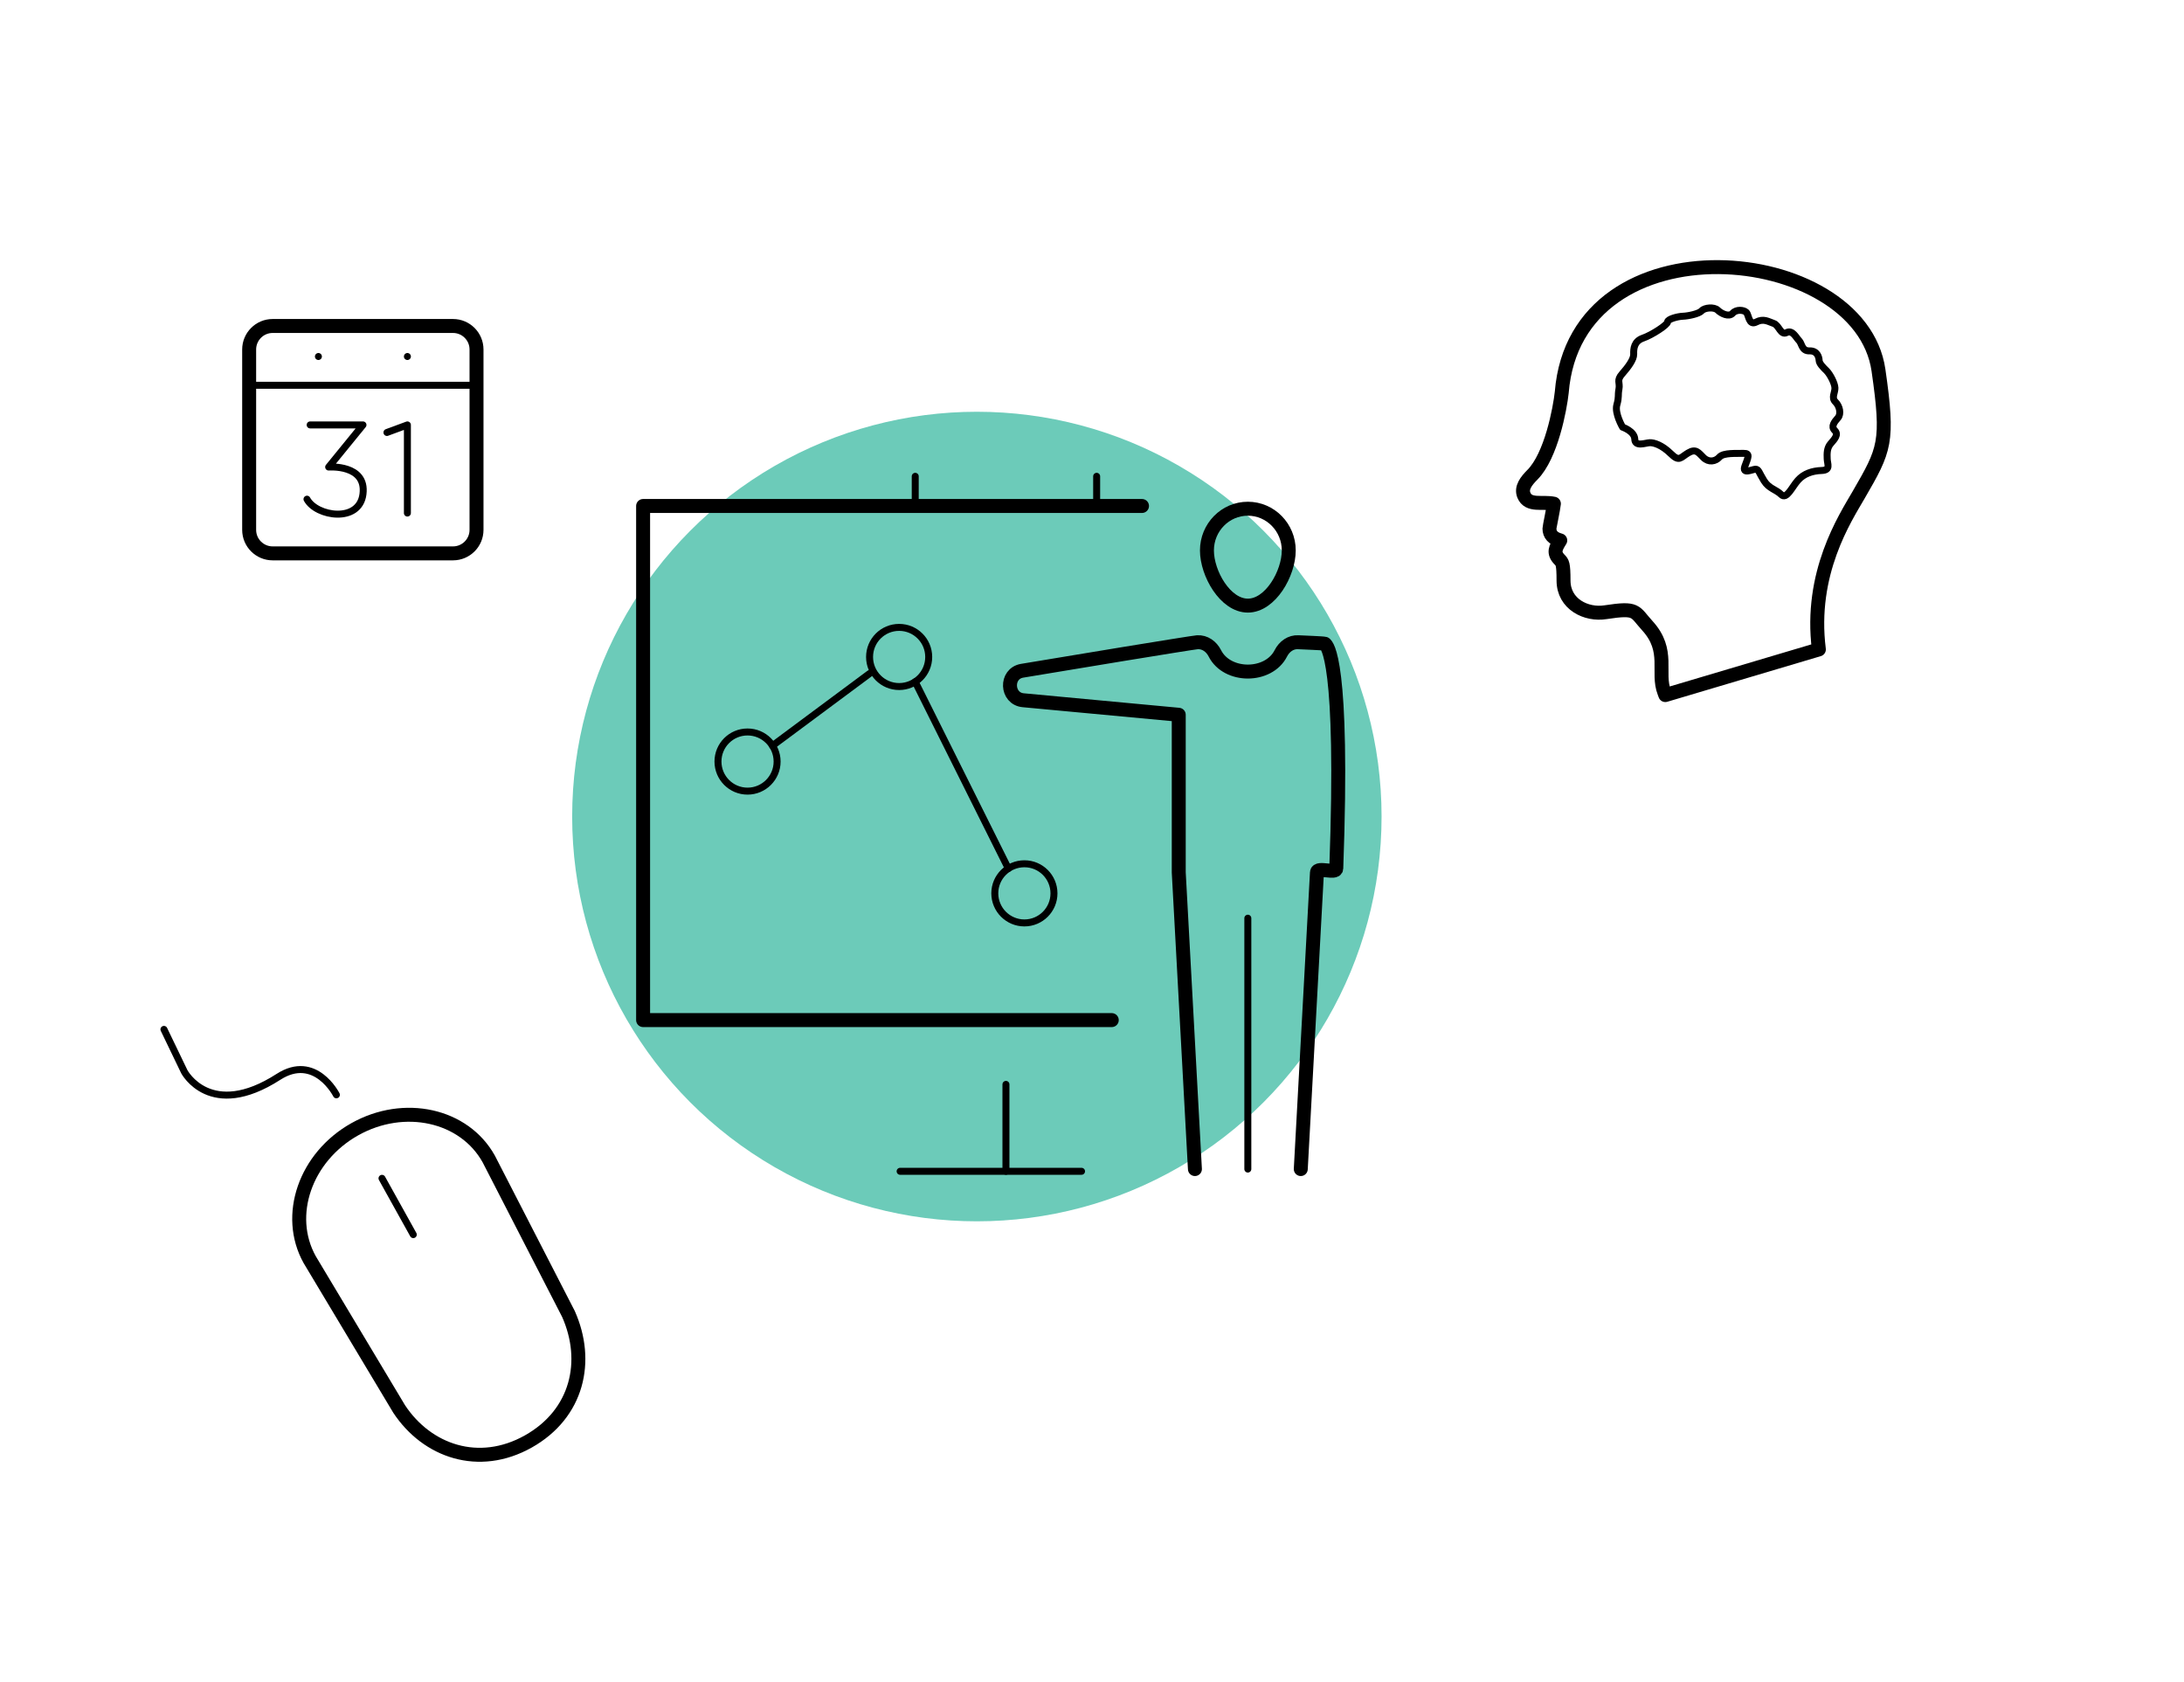 <?xml version="1.0" encoding="UTF-8"?>
<svg width="313px" height="241px" viewBox="0 0 313 241" version="1.1" xmlns="http://www.w3.org/2000/svg" xmlns:xlink="http://www.w3.org/1999/xlink">
    <title>Group 26</title>
    <defs>
        <filter x="-25.9%" y="-25.9%" width="151.7%" height="151.7%" filterUnits="objectBoundingBox" id="filter-1">
            <feGaussianBlur stdDeviation="10" in="SourceGraphic"></feGaussianBlur>
        </filter>
        <filter x="-42.3%" y="-42.3%" width="184.5%" height="184.5%" filterUnits="objectBoundingBox" id="filter-2">
            <feGaussianBlur stdDeviation="10" in="SourceGraphic"></feGaussianBlur>
        </filter>
        <filter x="-51.7%" y="-51.7%" width="203.4%" height="203.4%" filterUnits="objectBoundingBox" id="filter-3">
            <feGaussianBlur stdDeviation="10" in="SourceGraphic"></feGaussianBlur>
        </filter>
        <filter x="-68.2%" y="-68.2%" width="236.4%" height="236.4%" filterUnits="objectBoundingBox" id="filter-4">
            <feGaussianBlur stdDeviation="10" in="SourceGraphic"></feGaussianBlur>
        </filter>
    </defs>
    <g id="Home" stroke="none" stroke-width="1" fill="none" fill-rule="evenodd">
        <g id="HOME---Extra-large:-Desktops---12-col" transform="translate(-198, -1438)">
            <g id="Group-25" transform="translate(221, 1468)">
                <circle id="Oval" fill="#6CCBB9" filter="url(#filter-1)" cx="117" cy="87" r="58"></circle>
                <circle id="Oval" fill-opacity="0.8" fill="#FFFFFF" filter="url(#filter-2)" cx="224.5" cy="35.5" r="35.5"></circle>
                <g id="Group-5" transform="translate(195, 8)" stroke="#000000" stroke-linecap="round" stroke-linejoin="round">
                    <path d="M44.974,17.581 C44.95,16.893 44.248,15.593 43.772,15.123 C43.29,14.65 42.724,14.095 42.707,13.635 C42.691,13.179 42.442,12.235 41.323,12.276 C40.21,12.314 40.254,11.221 39.831,10.802 C39.406,10.386 38.902,9.225 38.044,9.657 C37.185,10.092 36.971,8.602 36.199,8.344 C35.427,8.085 34.758,7.588 33.686,8.145 C32.616,8.7 32.641,7.117 32.275,6.758 C31.907,6.397 30.84,6.291 30.317,6.883 C29.791,7.479 28.681,6.94 28.175,6.44 C27.665,5.942 26.281,6.081 25.889,6.524 C25.496,6.97 23.952,7.283 23.188,7.313 C22.427,7.337 20.97,7.734 20.987,8.137 C20.997,8.537 18.76,10 17.468,10.448 C16.177,10.894 16.106,11.99 16.133,12.741 C16.158,13.489 15.351,14.579 14.487,15.561 C13.625,16.54 14.205,16.776 14.018,17.761 C13.837,18.748 14.059,18.797 13.717,20.018 C13.379,21.239 14.541,23.207 14.541,23.207 C14.541,23.207 16.25,23.781 16.288,24.929 C16.331,26.079 17.834,25.451 18.433,25.434 C19.031,25.407 20.19,25.772 21.433,26.99 C22.674,28.214 22.815,27.575 23.933,26.903 C25.057,26.231 25.404,26.848 26.141,27.572 C26.872,28.292 27.85,28.143 28.426,27.493 C29.003,26.835 30.918,26.998 31.896,26.963 C32.876,26.93 32.519,27.575 32.069,28.801 C31.622,30.022 33.123,29.252 33.583,29.233 C34.049,29.214 34.092,29.736 34.813,30.889 C35.538,32.04 36.522,32.121 37.283,32.872 C38.044,33.62 38.799,31.808 39.663,30.829 C40.527,29.851 41.743,29.462 43.076,29.415 C44.411,29.367 43.888,28.494 43.864,27.746 C43.837,26.998 43.804,26.196 44.381,25.543 C44.961,24.888 45.521,24.252 44.945,23.68 C44.362,23.112 44.901,22.443 45.4,21.88 C45.895,21.317 45.665,20.202 45.045,19.591 C44.425,18.984 44.999,18.272 44.974,17.581 Z" id="Stroke-1"></path>
                    <path d="M48.368,32.917 C52.129,26.412 52.706,25.412 51.214,15.048 C48.573,-3.285 7.859,-7.073 5.822,18.222 C5.565,20.59 4.306,27.326 1.624,30.021 C0.733,30.918 -0.033,31.892 0.392,32.944 C1.058,34.581 3.063,33.82 4.696,34.176 C4.604,35.032 4.062,37.51 4.062,37.738 C4.062,38.595 4.582,39.163 5.608,39.43 C4.956,40.479 4.533,41.2 5.524,42.198 C5.901,42.581 6.077,42.753 6.077,45.181 C6.077,48.591 9.349,50.163 12.1,49.722 C16.691,49.021 16.206,49.594 18.099,51.666 C21.371,55.261 19.391,58.318 20.523,61.217 L20.664,61.595 L42.672,55.055 C41.285,44.112 46.415,36.289 48.368,32.917 Z" id="Stroke-3" stroke-width="2"></path>
                </g>
                <circle id="Oval" fill-opacity="0.8" fill="#FFFFFF" filter="url(#filter-3)" cx="39" cy="152" r="29"></circle>
                <circle id="Oval-Copy" fill="#FFFFFF" filter="url(#filter-4)" cx="29" cy="34" r="22"></circle>
                <g id="Group-7" transform="translate(0, 117)" stroke="#000000" stroke-linecap="round" stroke-linejoin="round">
                    <path d="M0.496,0.499 L3.417,6.566 C3.417,6.566 7.134,13.591 16.906,7.3 C22.184,3.9 25.21,9.874 25.21,9.874" id="Stroke-1"></path>
                    <path d="M58.467,41.273 C61.471,48.012 59.797,55.565 52.711,59.547 C45.619,63.528 38.206,60.935 34.209,54.897 L21.378,33.48 C17.859,27.153 20.75,18.794 27.839,14.812 C34.925,10.831 43.524,12.737 47.046,19.066 L58.467,41.273 Z" id="Stroke-3" stroke-width="2"></path>
                    <line x1="31.746" y1="21.84" x2="36.23" y2="29.905" id="Stroke-5"></line>
                </g>
                <g id="Group-27" transform="translate(69, 38)" stroke="#000000" stroke-linecap="round" stroke-linejoin="round">
                    <line x1="86.833" y1="99.512" x2="86.833" y2="63.567" id="Stroke-1"></line>
                    <path d="M92.698,10.869 C92.698,14.171 90.073,18.777 86.835,18.777 C83.599,18.777 80.972,14.171 80.972,10.869 C80.972,7.571 83.599,4.893 86.835,4.893 C90.073,4.893 92.698,7.571 92.698,10.869 Z" id="Stroke-3" stroke-width="2"></path>
                    <path d="M94.421,99.512 L96.739,57.006 C96.77,56.152 99.478,57.266 99.508,56.451 C100.609,26.391 98.156,24.48 97.879,24.242 C97.554,24.151 94.876,24.077 94.079,24.025 C92.995,23.956 92.064,24.632 91.565,25.611 C89.802,29.099 83.869,29.099 82.106,25.611 C81.607,24.632 80.676,23.956 79.592,24.025 C78.912,24.068 60.335,27.123 54.485,28.111 C52.071,28.519 52.214,32.107 54.641,32.336 L76.932,34.416 L76.932,57.006 L79.25,99.512" id="Stroke-5" stroke-width="2"></path>
                    <line x1="39.167" y1="4.5" x2="39.167" y2="0.249" id="Stroke-7"></line>
                    <line x1="65.167" y1="4.5" x2="65.167" y2="0.249" id="Stroke-9"></line>
                    <polyline id="Stroke-11" stroke-width="2" points="67.333 78.167 0.167 78.167 0.167 4.5 71.667 4.5"></polyline>
                    <path d="M15.134,45.36 C12.794,45.36 10.896,43.462 10.896,41.118 C10.896,38.778 12.794,36.88 15.134,36.884 C17.474,36.884 19.372,38.782 19.372,41.122 C19.372,43.462 17.474,45.36 15.134,45.36 Z" id="Stroke-13"></path>
                    <path d="M36.86,30.373 C34.52,30.373 32.622,28.475 32.622,26.135 C32.622,23.791 34.516,21.897 36.86,21.897 C39.2,21.897 41.098,23.795 41.098,26.135 C41.098,28.475 39.2,30.373 36.86,30.373 Z" id="Stroke-15"></path>
                    <path d="M54.812,64.244 C52.472,64.244 50.574,62.346 50.569,60.006 C50.569,57.666 52.467,55.768 54.812,55.768 C57.152,55.768 59.05,57.666 59.05,60.006 C59.05,62.346 57.152,64.244 54.812,64.244 Z" id="Stroke-17"></path>
                    <line x1="32.622" y1="28.513" x2="18.703" y2="38.852" id="Stroke-19"></line>
                    <line x1="39.158" y1="29.688" x2="52.513" y2="56.455" id="Stroke-21"></line>
                    <line x1="52.167" y1="87.379" x2="52.167" y2="99.833" id="Stroke-23"></line>
                    <line x1="37" y1="99.833" x2="63" y2="99.833" id="Stroke-25"></line>
                </g>
                <g id="Group-13" transform="translate(12, 16)" stroke="#000000" stroke-linecap="round" stroke-linejoin="round">
                    <path d="M33.292,4.078 C33.292,2.218 31.783,0.709 29.921,0.709 L4.079,0.709 C2.217,0.709 0.708,2.218 0.708,4.078 L0.708,29.922 C0.708,31.783 2.217,33.292 4.079,33.292 L29.921,33.292 C31.783,33.292 33.292,31.783 33.292,29.922 L33.292,4.078 Z" id="Stroke-1" stroke-width="2"></path>
                    <line x1="0.708" y1="9.208" x2="33.292" y2="9.208" id="Stroke-3"></line>
                    <line x1="10.633" y1="5.082" x2="10.633" y2="5.082" id="Stroke-5"></line>
                    <line x1="23.386" y1="5.082" x2="23.386" y2="5.082" id="Stroke-7"></line>
                    <polyline id="Stroke-9" points="20.455 15.968 23.386 14.886 23.386 27.515"></polyline>
                    <path d="M9.45,14.886 L17.02,14.886 L12.102,20.922 C12.102,20.922 17.557,20.496 17.02,24.794 C16.498,28.98 10.356,28.038 8.996,25.527" id="Stroke-11"></path>
                </g>
            </g>
        </g>
    </g>
</svg>